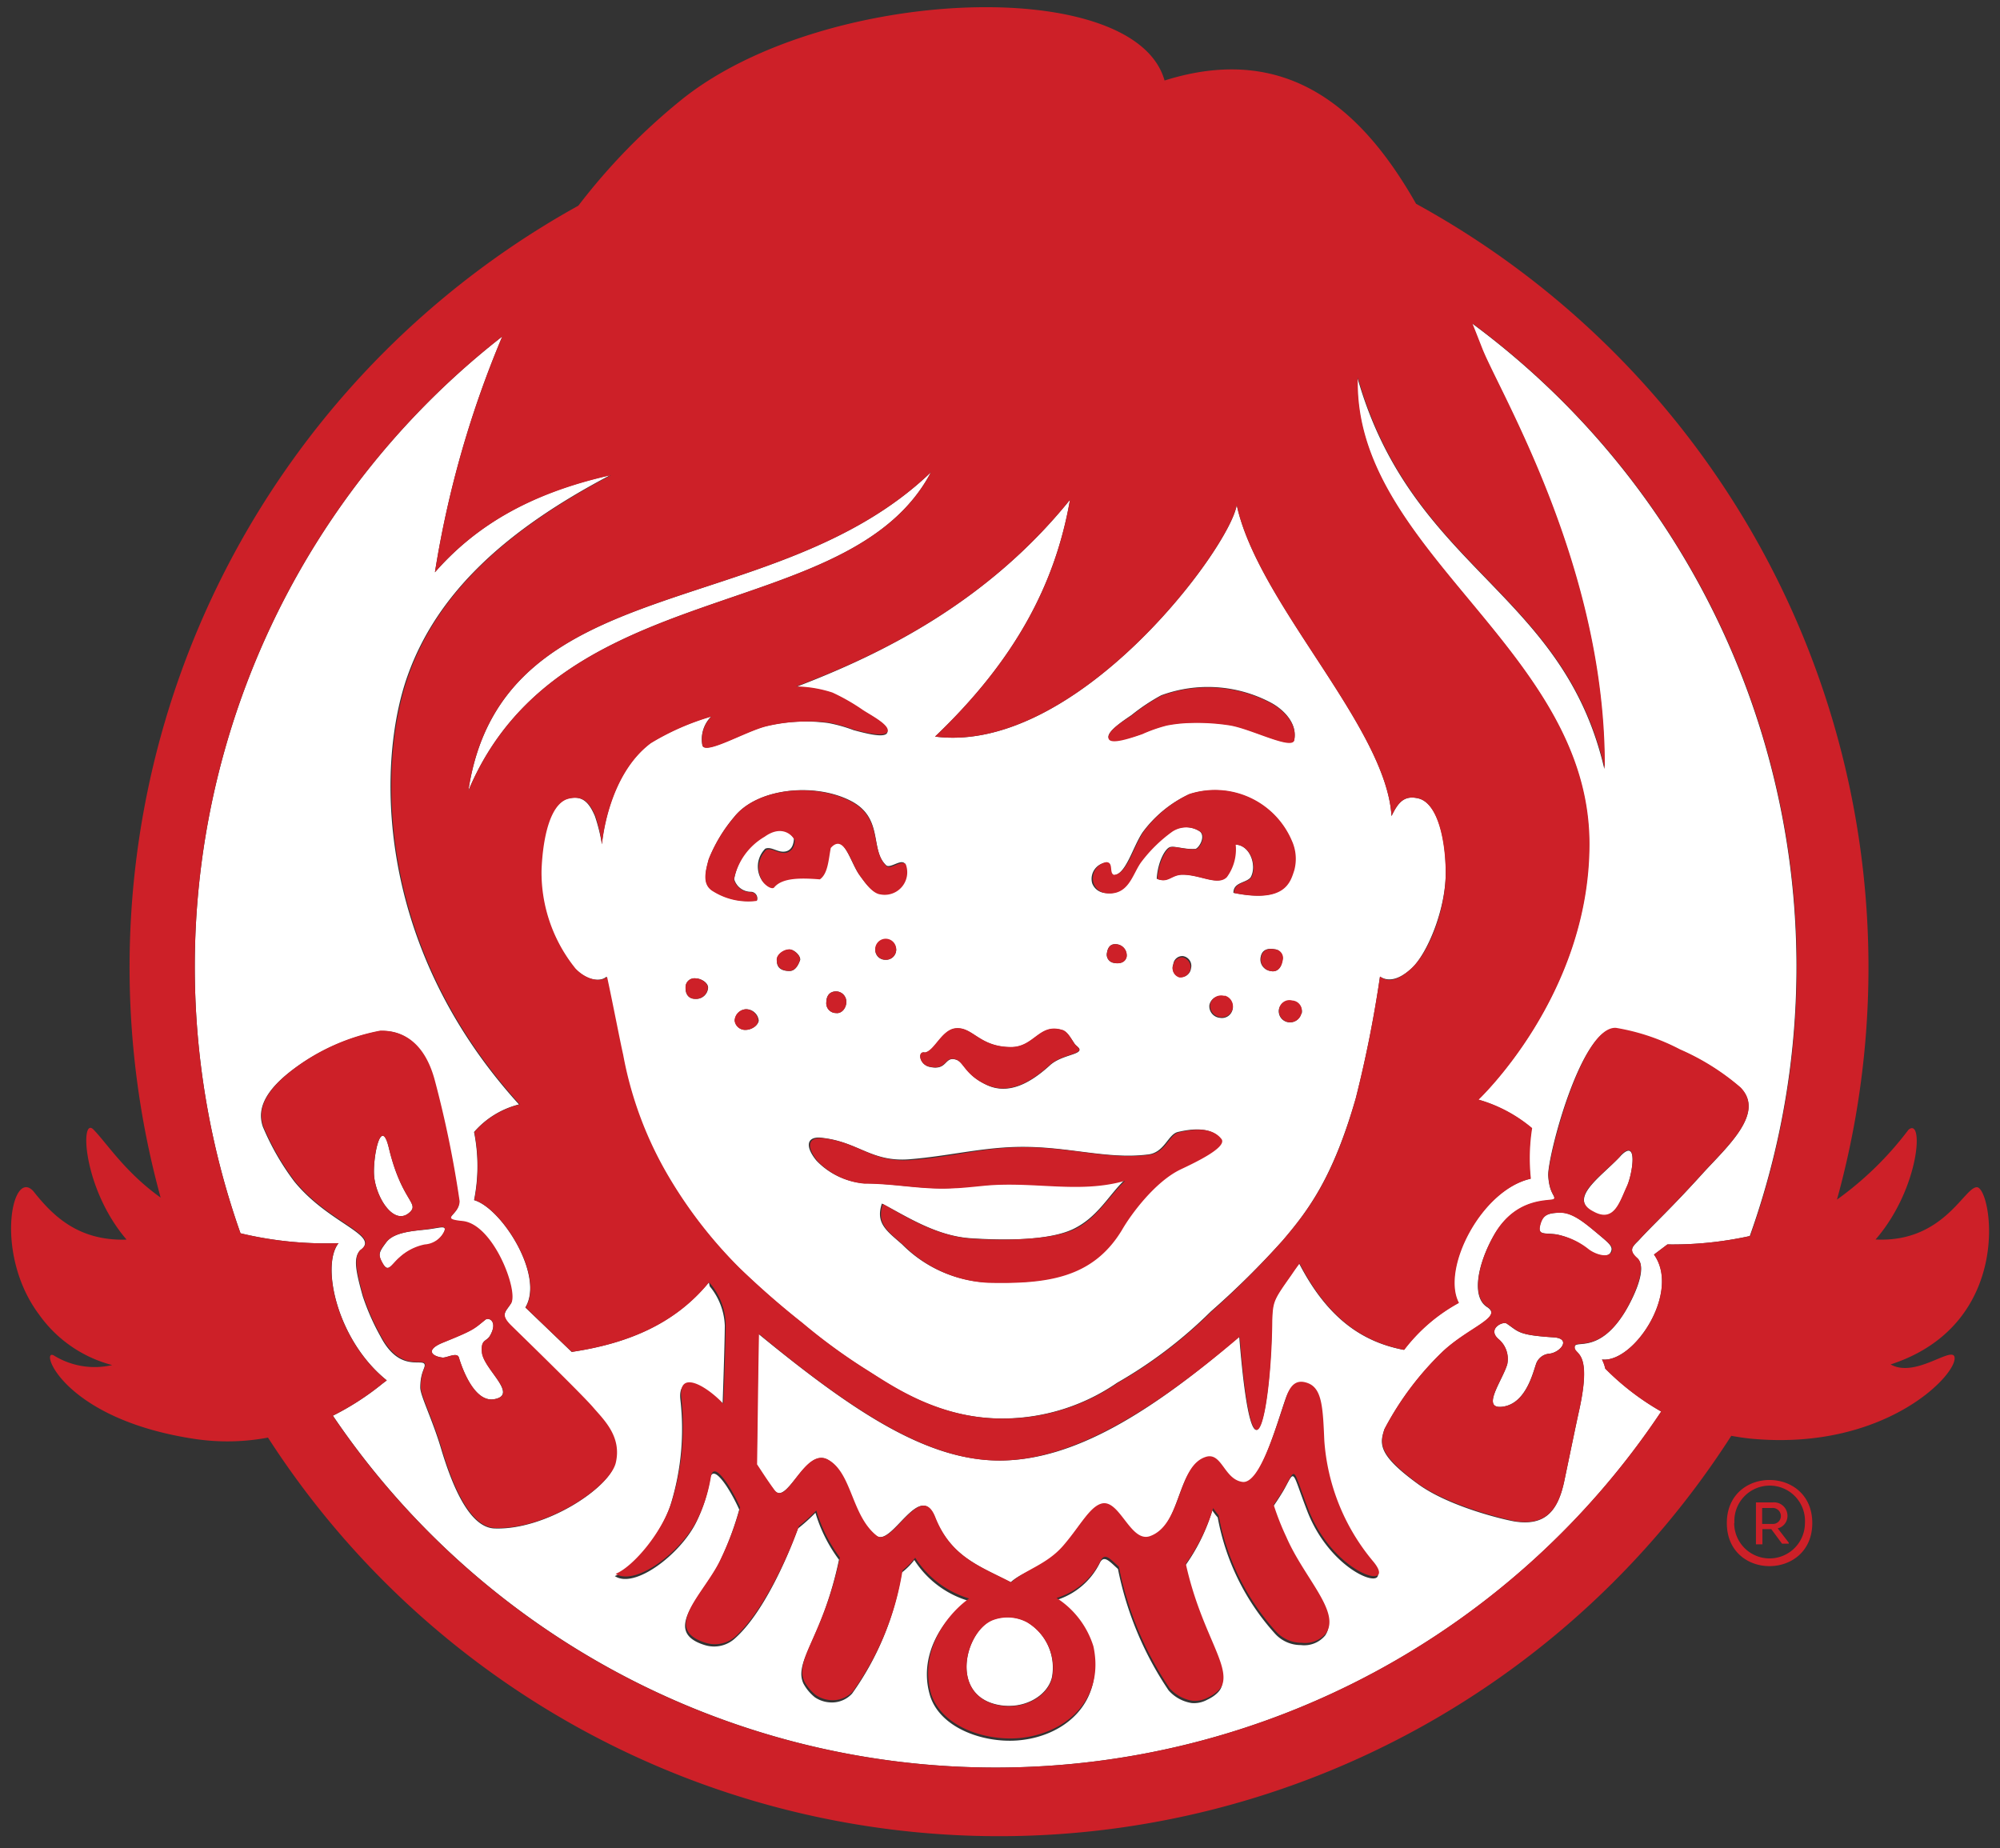 <svg xmlns="http://www.w3.org/2000/svg" id="Layer_1" data-name="Layer 1" viewBox="0 0 158 146"><rect x="0" y="0" width="158" height="146" fill="#333333" stroke="none"/><defs><style>.cls-1{fill:none}.cls-2{fill:#fff}.cls-3{fill:#cd2028}</style></defs><path d="M140.7 119.76a.64.64 0 00-.69-.63h-.78v1.26h.77a.63.63 0 00.7-.63z" class="cls-1"/><path d="M137 120.32a2.79 2.79 0 105.57 0 2.79 2.79 0 10-5.57 0zm4.29 1.63h-.53l-.85-1.15h-.7v1.2h-.51v-3.26h1.33a1.06 1.06 0 011.16 1.07 1 1 0 01-.77 1l.87 1.13z" class="cls-1"/><path d="M116.28 25.55c.27.67.53 1.34.79 2 1.41 3.54 9.77 17.34 9.67 33.19-3.28-14.12-15.18-15.7-19.51-30.92-.39 13.74 18.3 21.48 18.3 36.85 0 12-8.76 20.2-8.76 20.2a11.43 11.43 0 014.23 2.25 15.19 15.19 0 00-.1 4c-3.92.88-7.1 7.14-5.68 9.81a13.62 13.62 0 00-4.32 3.71c-3.09-.59-5.94-2.31-8.27-6.83-.2.27-.41.56-.63.89-1.41 2-1.47 2.08-1.53 3.6 0 6.38-1.46 15.14-2.57 1.3-7 6-13 9.71-18.76 9.78s-11.48-3.65-19.22-10c-.06 3.08-.09 6.14-.15 10.31.33.55.76 1.2 1.36 2 1 1.42 2.48-3.37 4.26-2.37s1.8 4.43 3.83 6c1.2.94 3.44-4.42 4.62-1.49 1.28 3.18 3.57 3.9 6 5.17 1.11-1 2.73-1.11 4.08-2.71s2-3 3-3.32c1.45-.45 2.31 3.13 3.87 2.56 2.56-.94 2.11-5.65 4.48-6.28 1.2-.33 1.39 1.74 2.81 2s2.77-4.74 3.5-6.8c.36-1 .89-1.31 1.68-1 1.11.42 1.18 1.92 1.29 4.52a16.65 16.65 0 003.86 9.56c2 2.43-3.13 1.08-5.15-4.19-1.26-3.27-.91-3.3-1.85-1.61 0 0-.36.62-.86 1.33a20.83 20.83 0 001 2.54c1.4 3.23 4.29 5.9 3.14 7.6a2.15 2.15 0 01-1.93.76 2.73 2.73 0 01-2.06-.93 18.68 18.68 0 01-4.5-9.15 5.32 5.32 0 01-.43-.56 14.8 14.8 0 01-2.16 4.4c1.17 5.31 3.47 7.91 2.88 9.56-.22.61-1.12 1-1.12 1a2.16 2.16 0 01-1.23.26 3.06 3.06 0 01-1.82-1 26.33 26.33 0 01-4-9.59c-.68-.61-1.08-1.1-1.41-.53a5.7 5.7 0 01-3.51 3 7 7 0 012.91 3.82c.94 4.28-2.24 7-6 7.26-2.7.18-6-1-6.82-3.49-1-3.22 1-6.16 3-7.55a7.66 7.66 0 01-4.26-3.22 5.34 5.34 0 01-1 1 22.43 22.43 0 01-3.92 9.56 2.15 2.15 0 01-1.72.69 2.37 2.37 0 01-1.21-.4 3.55 3.55 0 01-.91-1.09c-.8-1.75 1.51-3.58 2.81-9.78a11.87 11.87 0 01-1.86-3.71 14.37 14.37 0 01-1.38 1.24c-1 2.77-2.87 6.77-4.91 8.62a2.45 2.45 0 01-2.39.61c-3.7-1.09-.07-4 1.17-6.72a24.36 24.36 0 001.49-4 13.38 13.38 0 00-1-1.85c-.26-.38-1.13-1.65-1.31-.56a12 12 0 01-1.11 3.45c-1.25 2.49-4.84 5.26-6.41 4.21 1.4-.57 3.75-3.35 4.47-5.84a20.24 20.24 0 00.71-8.1c-.23-2.17 1.91-1 3.33.51 0 0 .17-4.7.18-6.36a5.17 5.17 0 00-1.19-3.1l-.07-.32c-2.74 3.35-6.51 4.85-10.84 5.5l-3.66-3.51c1.53-2.51-1.87-7.85-4.05-8.48a13.64 13.64 0 000-5.38A6.94 6.94 0 0141 87.25c-11.5-12.66-11.22-27.09-8.8-33.87 2.34-6.56 7.75-11.5 16-15.84-6.55 1.46-10.77 4.17-13.84 7.67a80.27 80.27 0 015.32-18.63A63.18 63.18 0 0019 97.43a29 29 0 007.75.78c-1.41 1.76-.11 7.7 3.81 10.84l-.32.24a21.41 21.41 0 01-3.94 2.55 63.21 63.21 0 00104.94-.33 20.49 20.49 0 01-4.42-3.39 2.8 2.8 0 00-.26-.72c2.5.3 6.24-5.31 4.11-8.29l1.06-.8a28.38 28.38 0 006.5-.66 63.2 63.2 0 00-21.94-72.1zm-77.2 95.2c-1.95-.06-3.32-3.22-4.26-6.39-.68-2.26-1.61-4.09-1.62-4.73 0-1.29.46-1.6.33-1.87-.22-.43-2 .65-3.47-2.18a18.28 18.28 0 01-1.41-3.2c-.59-2.11-.72-3-.22-3.59 1.72-1.2-2.42-2.06-5.18-5.45A20.08 20.08 0 0120.76 89c-.33-1-.29-2.47 2.31-4.45A16.43 16.43 0 0130 81.46c.93-.07 3.28.1 4.33 4a84.24 84.24 0 011.94 9.47c0 1.12-1.67 1.38.24 1.57 2.43.25 4.41 5.51 3.84 6.49-.37.63-.88.86 0 1.76.33.33 5.68 5.57 6.51 6.52s2.24 2.3 1.7 4.4c-.46 1.9-5.47 5.22-9.48 5.08zm93.63-37.82a18.85 18.85 0 014.78 3c2 2-1.1 4.71-3 6.8-2.58 2.85-3.8 3.92-5 5.23-.44.47-.93.77-.15 1.45 1 .85-.7 3.83-1.07 4.39-2 3.12-3.78 2.06-3.87 2.58-.12.72 1.43.08.36 5-.28 1.26-.61 2.89-1.18 5.61-.49 2.34-1.47 3.58-3.9 3.21-.79-.12-5.27-1.18-7.71-3-3.09-2.25-3-3.12-2.6-4.29a23.87 23.87 0 014.63-6.15c2.06-1.91 4.76-2.68 3.48-3.5s-.72-3.42.5-5.6c1.82-3.23 4.61-2.67 4.78-2.93s-.37-.39-.45-1.85 2.61-11.8 5.33-11.62a16.79 16.79 0 015.07 1.67z" class="cls-2"/><path d="M126.25 97.49c-1-.83-2-1.72-3-1.69s-1.39.19-1.59 1 .39.58 1.32.72a5.73 5.73 0 012.44 1.17c.52.42 1.53.74 1.8.28s-.05-.7-.97-1.48zm-3.52 8.16c-2.85-.18-2.76-.45-3.71-1.09-.31-.2-1.54.42-.66 1.21a2.05 2.05 0 01.71 2c-.33 1.23-2.14 3.59-.37 3.36 2-.26 2.48-3.11 2.71-3.53a1.21 1.21 0 011-.66c.86-.1 1.76-1.2.32-1.29zm3.16-9.88c1.64.88 2.06-.79 2.63-2 .44-1 .94-4-.54-2.4s-4.16 3.3-2.09 4.4zm-87.2 9.78c.68-1.13-.06-1.52-.35-1.29-.92.74-.85.78-3.36 1.81-1.46.6-.8 1.1 0 1.18.37 0 1.13-.45 1.27 0s1.12 3.63 2.83 3.28c1.89-.38-.91-2.38-1-3.71-.08-1.02.32-.82.61-1.27zm-3.58-8.29c.17-.51-.4-.23-1.47-.12s-2.53.21-3.12 1-.69 1-.27 1.7.62.13 1.29-.47a4.15 4.15 0 012-1 1.84 1.84 0 001.57-1.11zm-2.72-1.51c.74-.71-.68-.91-1.67-5.06-.64-2.7-1.33 1-1.15 2.36.24 1.79 1.65 3.83 2.82 2.7zM37 62.47c7.26-17.31 30.13-13 36.55-25.17C61.08 49.28 39.66 44.83 37 62.47zm41.63 72.16c2.15.54 4.15-.63 4.48-2.16a4.19 4.19 0 00-2-4.34 3.29 3.29 0 00-2.71-.16c-2.08.87-3.4 5.74.23 6.66zM65.75 54.75a16 16 0 012.44 1.4c.67.43 2 1.09 1.92 1.67s-1.84.08-2.68-.14a11.7 11.7 0 00-2-.56 13.13 13.13 0 00-1.86-.12 13.57 13.57 0 00-3.08.37c-1.65.42-4.76 2.25-5 1.52a2.53 2.53 0 01.71-2.3 19.86 19.86 0 00-4.79 2.1c-3.45 2.56-3.86 8-3.86 8a13.66 13.66 0 00-.55-2.21c-.47-1.1-1-1.66-2.1-1.4-1.5.34-2.08 3.16-2.17 5.71a12.09 12.09 0 002.69 7.72c.84.87 1.93 1.13 2.49.65.42 1.93 1 5.14 1.27 6.15a29.38 29.38 0 003.55 9.55 36 36 0 005.63 7.28 66.41 66.41 0 005 4.37 45.55 45.55 0 005.18 3.77c2 1.27 5.71 3.84 10.79 3.78a16 16 0 008.92-2.82 35.59 35.59 0 007.39-5.62 67.51 67.51 0 005.69-5.62c2.1-2.45 4-5.07 5.78-11.25a95.73 95.73 0 001.91-9.6c.39.26 1.22.52 2.49-.65s2.76-4.8 2.7-7.72c0-2.55-.67-5.36-2.17-5.71-1.12-.26-1.59.32-2.11 1.4-.42-7.06-10.55-16.78-12.23-24.58-.53 3.4-12.65 19.73-23.83 18.3 6.29-6 9.49-12 10.66-18.71-6.53 8.09-14.86 12.2-21.65 14.79a9.72 9.72 0 012.87.48zM54.92 78.91c-.5 0-.78-.35-.76-.89a.7.7 0 01.78-.73c.41 0 1 .32 1 .74a.94.94 0 01-1.02.88zm4 2.45a.83.83 0 01-.87-.73.94.94 0 01.89-.9 1 1 0 011 .9c-.05.37-.56.73-1.04.73zm3.46-4.65c-.67 0-1.06-.27-1-.91 0-.36.54-.79 1-.79.32 0 .85.43.84.81-.22.63-.52.9-.86.89zm35 3a.86.86 0 01-1 .7.92.92 0 01-.84-1 .89.89 0 011.14-.68.86.86 0 01.71.96zm3-3a.92.92 0 01-.78-1.14c.09-.47.46-.7 1.09-.58a.69.69 0 01.6.9c-.05.52-.36.92-.87.83zm2.42 3.34a.91.91 0 01-1 .71.88.88 0 01-.77-1 .82.82 0 011.06-.64.8.8 0 01.75.94zM89.39 56.49a15.61 15.61 0 012.34-1.56 10.64 10.64 0 018.71.6c.9.49 2.09 1.58 1.8 2.94-.26.73-3.42-.93-5.09-1.2a16.82 16.82 0 00-3.09-.19 11 11 0 00-1.88.2 11.84 11.84 0 00-1.94.68c-.82.32-2.56.8-2.67.31s1.16-1.33 1.82-1.78zm-2.07 11.66c.59-.07.21.82.61 1 1 0 1.53-2.19 2.33-3.39a9.59 9.59 0 013.65-3 6.59 6.59 0 018.09 3.62 3.47 3.47 0 01.2 2.35c-.31.93-.69 2.62-4.76 1.8 0-.85 1-.76 1.36-1.22.5-.87 0-2.55-1.23-2.6a3.7 3.7 0 01-.7 2.57c-.71.71-2.09-.21-3.49-.19-.87 0-1.08.69-2 .33.08-1.34.68-2.43 1.08-2.51s1.19.22 2 .15c.33-.16.77-1 .33-1.37a2 2 0 00-2.24 0 11.42 11.42 0 00-2.46 2.42c-.7 1-1 2.67-2.81 2.43a1.17 1.17 0 01-1-.77 1.3 1.3 0 011.04-1.62zm6.77 8.35a.78.78 0 01-.92.67.75.75 0 01-.48-1 .72.72 0 01.76-.64.78.78 0 01.64.97zM89 75.58c-.09.43-.51.59-1 .49a.66.66 0 01-.55-.81c.08-.48.33-.75.85-.65a.88.88 0 01.7.97zm-15.92 7.58c.75-.11 1.32-1.79 2.42-1.91 1.34-.14 1.87 1.48 4.39 1.48 1.81 0 2.22-1.89 4-1.36.43.12.71.66 1 1.08.13.19.43.33.39.51-.08.38-1.56.44-2.39 1.25-1.52 1.37-3.21 2.29-4.9 1.52s-1.83-1.79-2.42-2c-1-.35-.67.92-2.19.54-.78-.22-.9-1.27-.3-1.11zm7.11 7.45c4-.12 7.18 1 10.44.6 1.38-.11 1.63-1.63 2.45-1.79 1.08-.25 2.59-.42 3.35.55.42.66-2.13 1.86-3.25 2.39-2 1-3.91 3.53-4.63 4.79-2.32 3.83-6 4.27-10.6 4.16a10.19 10.19 0 01-6.68-3c-1.2-1.06-2.13-1.66-1.6-3.23 1.93 1 4.28 2.56 7 2.74s6.23.19 8.14-.74 2.79-2.67 4-3.83c-3.6 1-7.18 0-11.08.39-.4 0-1.93.19-2.33.2-2.5.17-4.64-.36-7.17-.36a5.87 5.87 0 01-3.73-1.79c-1-1.22-.72-2 .55-1.79 2.79.35 3.83 1.92 6.81 1.68s5.44-.88 8.33-.97zM65.28 79.17c0-.46.23-.85.78-.85a.82.82 0 01.8.83c0 .48-.36.94-.81.88a.77.77 0 01-.77-.86zM69.15 75a.83.83 0 011.65 0 .8.8 0 01-.85.82.77.77 0 01-.8-.82zm2.34-6.81a1.78 1.78 0 01-2 2.37c-.64-.07-1.15-.83-1.61-1.46-.72-1-1.25-3.42-2.32-2.21-.18.94-.22 2-.86 2.48-1.5-.12-3-.14-3.62.65-.13.13-.53 0-.86-.43a2 2 0 01.23-2.54c.49-.22 1 .35 1.63.21.43-.1.61-.48.64-1-.34-.64-1.24-1.08-2.38-.26A5.1 5.1 0 0058 69.45a1.37 1.37 0 001.29 1 .52.52 0 01.51.69 5.24 5.24 0 01-3.46-.76c-.87-.51-.61-1.53-.34-2.52a12.05 12.05 0 012-3.32c1.79-2.25 6.27-2.75 9.16-1.3 2.7 1.35 1.53 3.87 2.84 5.11.31.3 1.18-.53 1.49-.12z" class="cls-2"/><path d="M54.94 77.29a.7.7 0 00-.78.73c0 .54.26.89.76.89a.94.94 0 001-.88c-.01-.42-.57-.74-.98-.74zm3.98 2.44a.94.94 0 00-.89.9.83.83 0 00.87.73c.48 0 1-.34 1-.73a1 1 0 00-.98-.9zM62.36 75c-.51 0-1 .43-1 .79 0 .64.38.9 1 .91.34 0 .66-.26.84-.89.01-.37-.52-.81-.84-.81zm4.5 4.15a.82.82 0 00-.8-.83c-.55 0-.76.39-.78.85a.77.77 0 00.77.86c.45.06.81-.4.81-.88zM70.8 75a.83.83 0 10-.85.82.8.8 0 00.85-.82zm17.51-.39c-.52-.1-.77.17-.85.65a.66.66 0 00.55.81c.49.1.91-.06 1-.49a.88.88 0 00-.7-.97zm4.38 1.61a.75.75 0 00.48 1 .81.81 0 00.28-1.59.72.72 0 00-.76.59zm8.04-1.22c-.63-.12-1 .11-1.09.58a.92.92 0 00.78 1.14c.51.09.82-.31.91-.82a.69.69 0 00-.6-.9zm-3.99 3.68a.89.89 0 00-1.14.68.92.92 0 00.84 1 .87.87 0 00.3-1.71zm4.31 1.07a.88.88 0 00.77 1 .91.91 0 001-.71.8.8 0 00-.73-1 .82.82 0 00-1.04.71zM65.13 89.93c-1.27-.16-1.51.57-.55 1.79a5.87 5.87 0 003.73 1.79c2.53 0 4.67.53 7.17.36.4 0 1.93-.16 2.33-.2 3.9-.36 7.48.65 11.08-.39-1.24 1.16-2.25 3-4 3.83s-5.4.93-8.14.74-5.12-1.69-7-2.74c-.53 1.57.4 2.17 1.6 3.23a10.19 10.19 0 006.68 3c4.63.11 8.28-.33 10.6-4.16.72-1.26 2.63-3.83 4.63-4.79 1.12-.53 3.67-1.73 3.25-2.39-.76-1-2.27-.8-3.35-.55-.82.16-1.07 1.68-2.45 1.79-3.26.41-6.42-.72-10.44-.6-2.89.09-5.16.76-8.25 1s-4.1-1.36-6.89-1.71zM90.24 58a11.84 11.84 0 011.94-.68 11 11 0 011.88-.2 16.82 16.82 0 013.09.19c1.67.27 4.83 1.93 5.09 1.2.29-1.36-.9-2.45-1.8-2.94a10.64 10.64 0 00-8.71-.6 15.61 15.61 0 00-2.34 1.56c-.66.45-1.9 1.18-1.82 1.78s1.85-.03 2.67-.31zM73.36 84.25c1.52.38 1.19-.89 2.19-.54.59.23.72 1.25 2.42 2s3.38-.15 4.9-1.52c.83-.81 2.31-.87 2.39-1.25 0-.18-.26-.32-.39-.51-.28-.42-.56-1-1-1.08-1.77-.53-2.18 1.36-4 1.36-2.52 0-3-1.62-4.39-1.48-1.1.12-1.67 1.8-2.42 1.91-.58-.14-.46.91.3 1.11zm-6.22-20.98c-2.89-1.45-7.37-1-9.16 1.3a12.05 12.05 0 00-2 3.32c-.27 1-.53 2 .34 2.52a5.24 5.24 0 003.46.76.52.52 0 00-.51-.69 1.37 1.37 0 01-1.29-1 5.1 5.1 0 012.43-3.38c1.14-.82 2-.38 2.38.26 0 .49-.21.87-.64 1-.66.14-1.14-.43-1.63-.21a2 2 0 00-.23 2.54c.33.41.73.56.86.43.63-.79 2.12-.77 3.62-.65.64-.45.68-1.54.86-2.48 1.07-1.21 1.6 1.24 2.32 2.21.46.63 1 1.39 1.61 1.46a1.78 1.78 0 002-2.37c-.31-.41-1.18.42-1.51.15-1.38-1.3-.21-3.82-2.91-5.17zm20.19 7.29c1.83.24 2.11-1.45 2.81-2.43a11.42 11.42 0 012.46-2.42 2 2 0 012.24 0c.44.38 0 1.21-.33 1.37-.84.07-1.63-.24-2-.15s-1 1.17-1.08 2.51c.88.36 1.09-.32 2-.33 1.4 0 2.78.9 3.49.19a3.7 3.7 0 00.7-2.57c1.19.05 1.73 1.73 1.23 2.6-.4.46-1.36.37-1.36 1.22 4.07.82 4.45-.87 4.76-1.8a3.47 3.47 0 00-.2-2.35 6.59 6.59 0 00-8.07-3.68 9.59 9.59 0 00-3.65 3c-.8 1.2-1.3 3.36-2.33 3.39-.4-.14 0-1-.61-1a1.3 1.3 0 00-1 1.64 1.17 1.17 0 00.94.81zm34.99 22.29c.08 1.46.59 1.62.45 1.85s-3-.3-4.78 2.93c-1.22 2.18-1.76 4.79-.5 5.6s-1.42 1.59-3.48 3.5a23.87 23.87 0 00-4.63 6.15c-.37 1.17-.49 2 2.6 4.29 2.44 1.79 6.92 2.85 7.71 3 2.43.37 3.41-.87 3.9-3.21.57-2.72.9-4.35 1.18-5.61 1.07-4.89-.48-4.25-.36-5 .09-.52 1.9.54 3.87-2.58.37-.56 2-3.54 1.07-4.39-.78-.68-.29-1 .15-1.45 1.2-1.31 2.42-2.38 5-5.23 1.89-2.09 5-4.75 3-6.8a18.85 18.85 0 00-4.78-3 16.79 16.79 0 00-5.06-1.7c-2.73-.15-5.37 10.28-5.34 11.65zm.1 14.09a1.21 1.21 0 00-1 .66c-.23.42-.7 3.27-2.71 3.53-1.77.23 0-2.13.37-3.36a2.05 2.05 0 00-.71-2c-.88-.79.35-1.41.66-1.21 1 .64.86.91 3.71 1.09 1.43.09.53 1.19-.32 1.29zm4.85-8c-.27.46-1.28.14-1.8-.28a5.73 5.73 0 00-2.47-1.13c-.93-.14-1.52.1-1.32-.72s.59-1 1.59-1 2 .86 3 1.69 1.26 1.04 1 1.5zm.71-7.63c1.48-1.56 1 1.43.54 2.4-.57 1.23-1 2.9-2.63 2-2.07-1.04.51-2.71 2.11-4.36zM46.9 111.23c-.83-1-6.18-6.19-6.51-6.52-.92-.9-.41-1.13 0-1.76.57-1-1.41-6.24-3.84-6.49-1.91-.19-.25-.45-.24-1.57a84.24 84.24 0 00-1.94-9.47c-1-3.86-3.4-4-4.33-4a16.43 16.43 0 00-6.93 3.1c-2.6 2-2.64 3.43-2.31 4.45a20.08 20.08 0 002.49 4.33c2.76 3.39 6.9 4.25 5.18 5.45-.5.55-.37 1.48.22 3.59a18.28 18.28 0 001.41 3.2c1.52 2.83 3.25 1.75 3.47 2.18.13.27-.34.58-.33 1.87 0 .64.94 2.47 1.62 4.73.94 3.17 2.31 6.33 4.26 6.39 4 .14 9-3.18 9.52-5.12.5-2.06-.89-3.38-1.74-4.36zM30.72 90.69c1 4.15 2.41 4.35 1.67 5.06-1.17 1.13-2.58-.91-2.82-2.7-.18-1.39.51-5.05 1.15-2.36zm.82 8.66c-.67.6-.87 1.22-1.29.47s-.33-.94.27-1.7 2-.86 3.12-1 1.64-.39 1.47.12a1.84 1.84 0 01-1.55 1.07 4.15 4.15 0 00-2.02 1.04zm7.55 11.18c-1.71.35-2.7-2.83-2.83-3.28s-.9 0-1.27 0c-.81-.08-1.47-.58 0-1.18 2.51-1 2.44-1.07 3.36-1.81.29-.23 1 .16.35 1.29-.29.47-.73.25-.64 1.27.12 1.33 2.94 3.33 1.03 3.71z" class="cls-3"/><path d="M149.36 107.79c9.85-3.21 8-14 6.81-14-1 0-2.64 4.4-8 4.13 3.47-4 3.85-9.72 2.6-8.67a26.12 26.12 0 01-5.65 5.52 68.79 68.79 0 00-33.25-78.67C107.69 8.74 101.78 3.28 92 6.36 89.63-2.1 64.74-1.07 53.69 8a49 49 0 00-8 8.25 68.76 68.76 0 00-33 78.36c-2.8-2-4.22-4.26-5.3-5.37s-.86 4.65 2.61 8.69c-3.83.12-5.84-1.9-7.36-3.82-1.71-1.9-3.1 5 .44 9.73a10.25 10.25 0 005.78 4 6.13 6.13 0 01-4.61-.76c-1.14-.62.65 5 11.09 6.59a17.39 17.39 0 005.83-.1 68.71 68.71 0 00115.6-.14c.52.09 1 .17 1.61.23 10.8 1 16.55-5.4 16-6.53-.38-.64-3.14 1.73-5.02.66zm-11.14-10.14a28.38 28.38 0 01-6.5.66l-1.06.8c2.13 3-1.61 8.59-4.11 8.29a2.8 2.8 0 01.26.72 20.49 20.49 0 004.42 3.39 63.21 63.21 0 01-104.94.33 21.41 21.41 0 003.94-2.55l.32-.24c-3.92-3.14-5.22-9.08-3.81-10.84a29 29 0 01-7.74-.78 63.18 63.18 0 0120.68-70.85 80.27 80.27 0 00-5.32 18.63c3.07-3.5 7.29-6.19 13.91-7.67-8.28 4.34-13.69 9.28-16 15.84-2.42 6.78-2.7 21.21 8.8 33.87a6.94 6.94 0 00-3.6 2.18 13.64 13.64 0 010 5.38c2.18.63 5.58 6 4.05 8.48l3.66 3.51c4.33-.65 8.1-2.15 10.84-5.5l.12.14a5.17 5.17 0 011.19 3.1c0 1.66-.18 6.36-.18 6.36-1.42-1.49-3.56-2.68-3.33-.51a20.24 20.24 0 01-.71 8.1c-.72 2.49-3.07 5.27-4.47 5.84 1.57 1 5.16-1.72 6.41-4.21a12 12 0 001.11-3.45c.18-1.09 1.05.18 1.31.56a13.38 13.38 0 011 1.85 24.36 24.36 0 01-1.49 4c-1.24 2.74-4.87 5.63-1.17 6.72a2.45 2.45 0 002.39-.61c2-1.85 3.92-5.85 4.91-8.62a14.37 14.37 0 001.38-1.24 11.87 11.87 0 001.86 3.71c-1.3 6.2-3.61 8-2.81 9.78a3.55 3.55 0 00.91 1.09 2.37 2.37 0 001.21.4 2.15 2.15 0 001.72-.69 22.43 22.43 0 003.92-9.56 5.34 5.34 0 001-1 7.66 7.66 0 004.26 3.22c-1.94 1.39-3.94 4.33-3 7.55.86 2.54 4.12 3.67 6.82 3.49 3.74-.28 6.92-3 6-7.26a7 7 0 00-2.91-3.82 5.7 5.7 0 003.51-3c.33-.57.73-.08 1.41.53a26.33 26.33 0 004 9.59 3.06 3.06 0 001.82 1 2.16 2.16 0 001.23-.26s.9-.41 1.12-1c.59-1.65-1.71-4.25-2.88-9.56a14.8 14.8 0 002.16-4.4 5.32 5.32 0 00.43.56 18.68 18.68 0 004.5 9.15 2.73 2.73 0 002.06.93 2.15 2.15 0 001.93-.76c1.15-1.7-1.74-4.37-3.14-7.6a20.83 20.83 0 01-1-2.54c.5-.71.86-1.33.86-1.33.94-1.69.59-1.66 1.85 1.61 2 5.27 7.18 6.62 5.15 4.19a16.65 16.65 0 01-3.86-9.56c-.11-2.6-.18-4.1-1.29-4.52-.79-.3-1.32 0-1.68 1-.73 2.06-2.08 7-3.5 6.8s-1.61-2.28-2.81-2c-2.37.63-1.92 5.34-4.48 6.28-1.56.57-2.42-3-3.87-2.56-.94.29-1.7 1.82-3 3.32S81 124 79.88 125c-2.47-1.27-4.76-2-6-5.17-1.18-2.93-3.42 2.43-4.62 1.49-2-1.59-1.94-4.94-3.83-6s-3.24 3.79-4.26 2.37c-.6-.82-1-1.47-1.36-2 .06-4.17.09-7.23.15-10.31 7.74 6.39 13.61 10.11 19.22 10s11.75-3.82 18.76-9.78c1.11 13.84 2.53 5.08 2.57-1.3.06-1.52.12-1.6 1.53-3.6.22-.33.43-.62.63-.89 2.33 4.52 5.18 6.24 8.27 6.83a13.62 13.62 0 014.32-3.71c-1.42-2.67 1.76-8.93 5.68-9.81a15.19 15.19 0 01.1-4 11.43 11.43 0 00-4.23-2.25s8.76-8.24 8.76-20.2c0-15.37-18.69-23.11-18.3-36.85 4.33 15.22 16.23 16.8 19.51 30.92.1-15.85-8.26-29.65-9.67-33.19-.26-.66-.52-1.33-.79-2a63.2 63.2 0 0121.94 72.1zM84.53 39.48c-1.17 6.72-4.37 12.7-10.66 18.71 11.18 1.43 23.3-14.9 23.83-18.3 1.68 7.8 11.81 17.52 12.23 24.58.52-1.08 1-1.66 2.11-1.4 1.5.35 2.12 3.16 2.17 5.71.06 2.92-1.29 6.42-2.7 7.72s-2.1.91-2.49.65a95.73 95.73 0 01-1.91 9.6c-1.75 6.18-3.68 8.8-5.78 11.25a67.51 67.51 0 01-5.64 5.63 35.59 35.59 0 01-7.39 5.62 16 16 0 01-8.92 2.82c-5.08.06-8.77-2.51-10.79-3.78a45.55 45.55 0 01-5.18-3.77 66.41 66.41 0 01-5-4.37 36 36 0 01-5.63-7.28 29.38 29.38 0 01-3.55-9.55c-.23-1-.85-4.22-1.27-6.15-.56.48-1.65.22-2.49-.65a12.09 12.09 0 01-2.69-7.72c.09-2.55.67-5.37 2.17-5.71 1.12-.26 1.63.3 2.1 1.4a13.66 13.66 0 01.51 2.22s.41-5.41 3.86-8a19.86 19.86 0 014.79-2.1 2.53 2.53 0 00-.71 2.3c.26.73 3.37-1.1 5-1.52a13.57 13.57 0 013.07-.39 13.13 13.13 0 011.87.08 11.7 11.7 0 012 .56c.84.22 2.51.64 2.68.14s-1.25-1.24-1.92-1.67a16 16 0 00-2.44-1.4 9.72 9.72 0 00-2.87-.48c6.78-2.55 15.11-6.66 21.64-14.75zM37 62.47c2.66-17.64 24.08-13.19 36.55-25.17C67.13 49.47 44.26 45.16 37 62.47zM78.42 128a3.29 3.29 0 012.71.16 4.19 4.19 0 012 4.34c-.33 1.53-2.33 2.7-4.48 2.16-3.65-.95-2.33-5.82-.23-6.66z" class="cls-3"/><path d="M141.21 119.76a1.06 1.06 0 00-1.16-1.07h-1.33V122h.51v-1.2h.7l.85 1.15h.53v-.08l-.87-1.13a1 1 0 00.77-.98zm-2 .63v-1.26h.79a.64.64 0 01.69.63.63.63 0 01-.69.63z" class="cls-3"/><path d="M136.42 120.32c0 4.55 6.75 4.53 6.75 0s-6.75-4.54-6.75 0zm.6 0a2.79 2.79 0 115.57 0 2.79 2.79 0 11-5.59 0z" class="cls-3"/></svg>